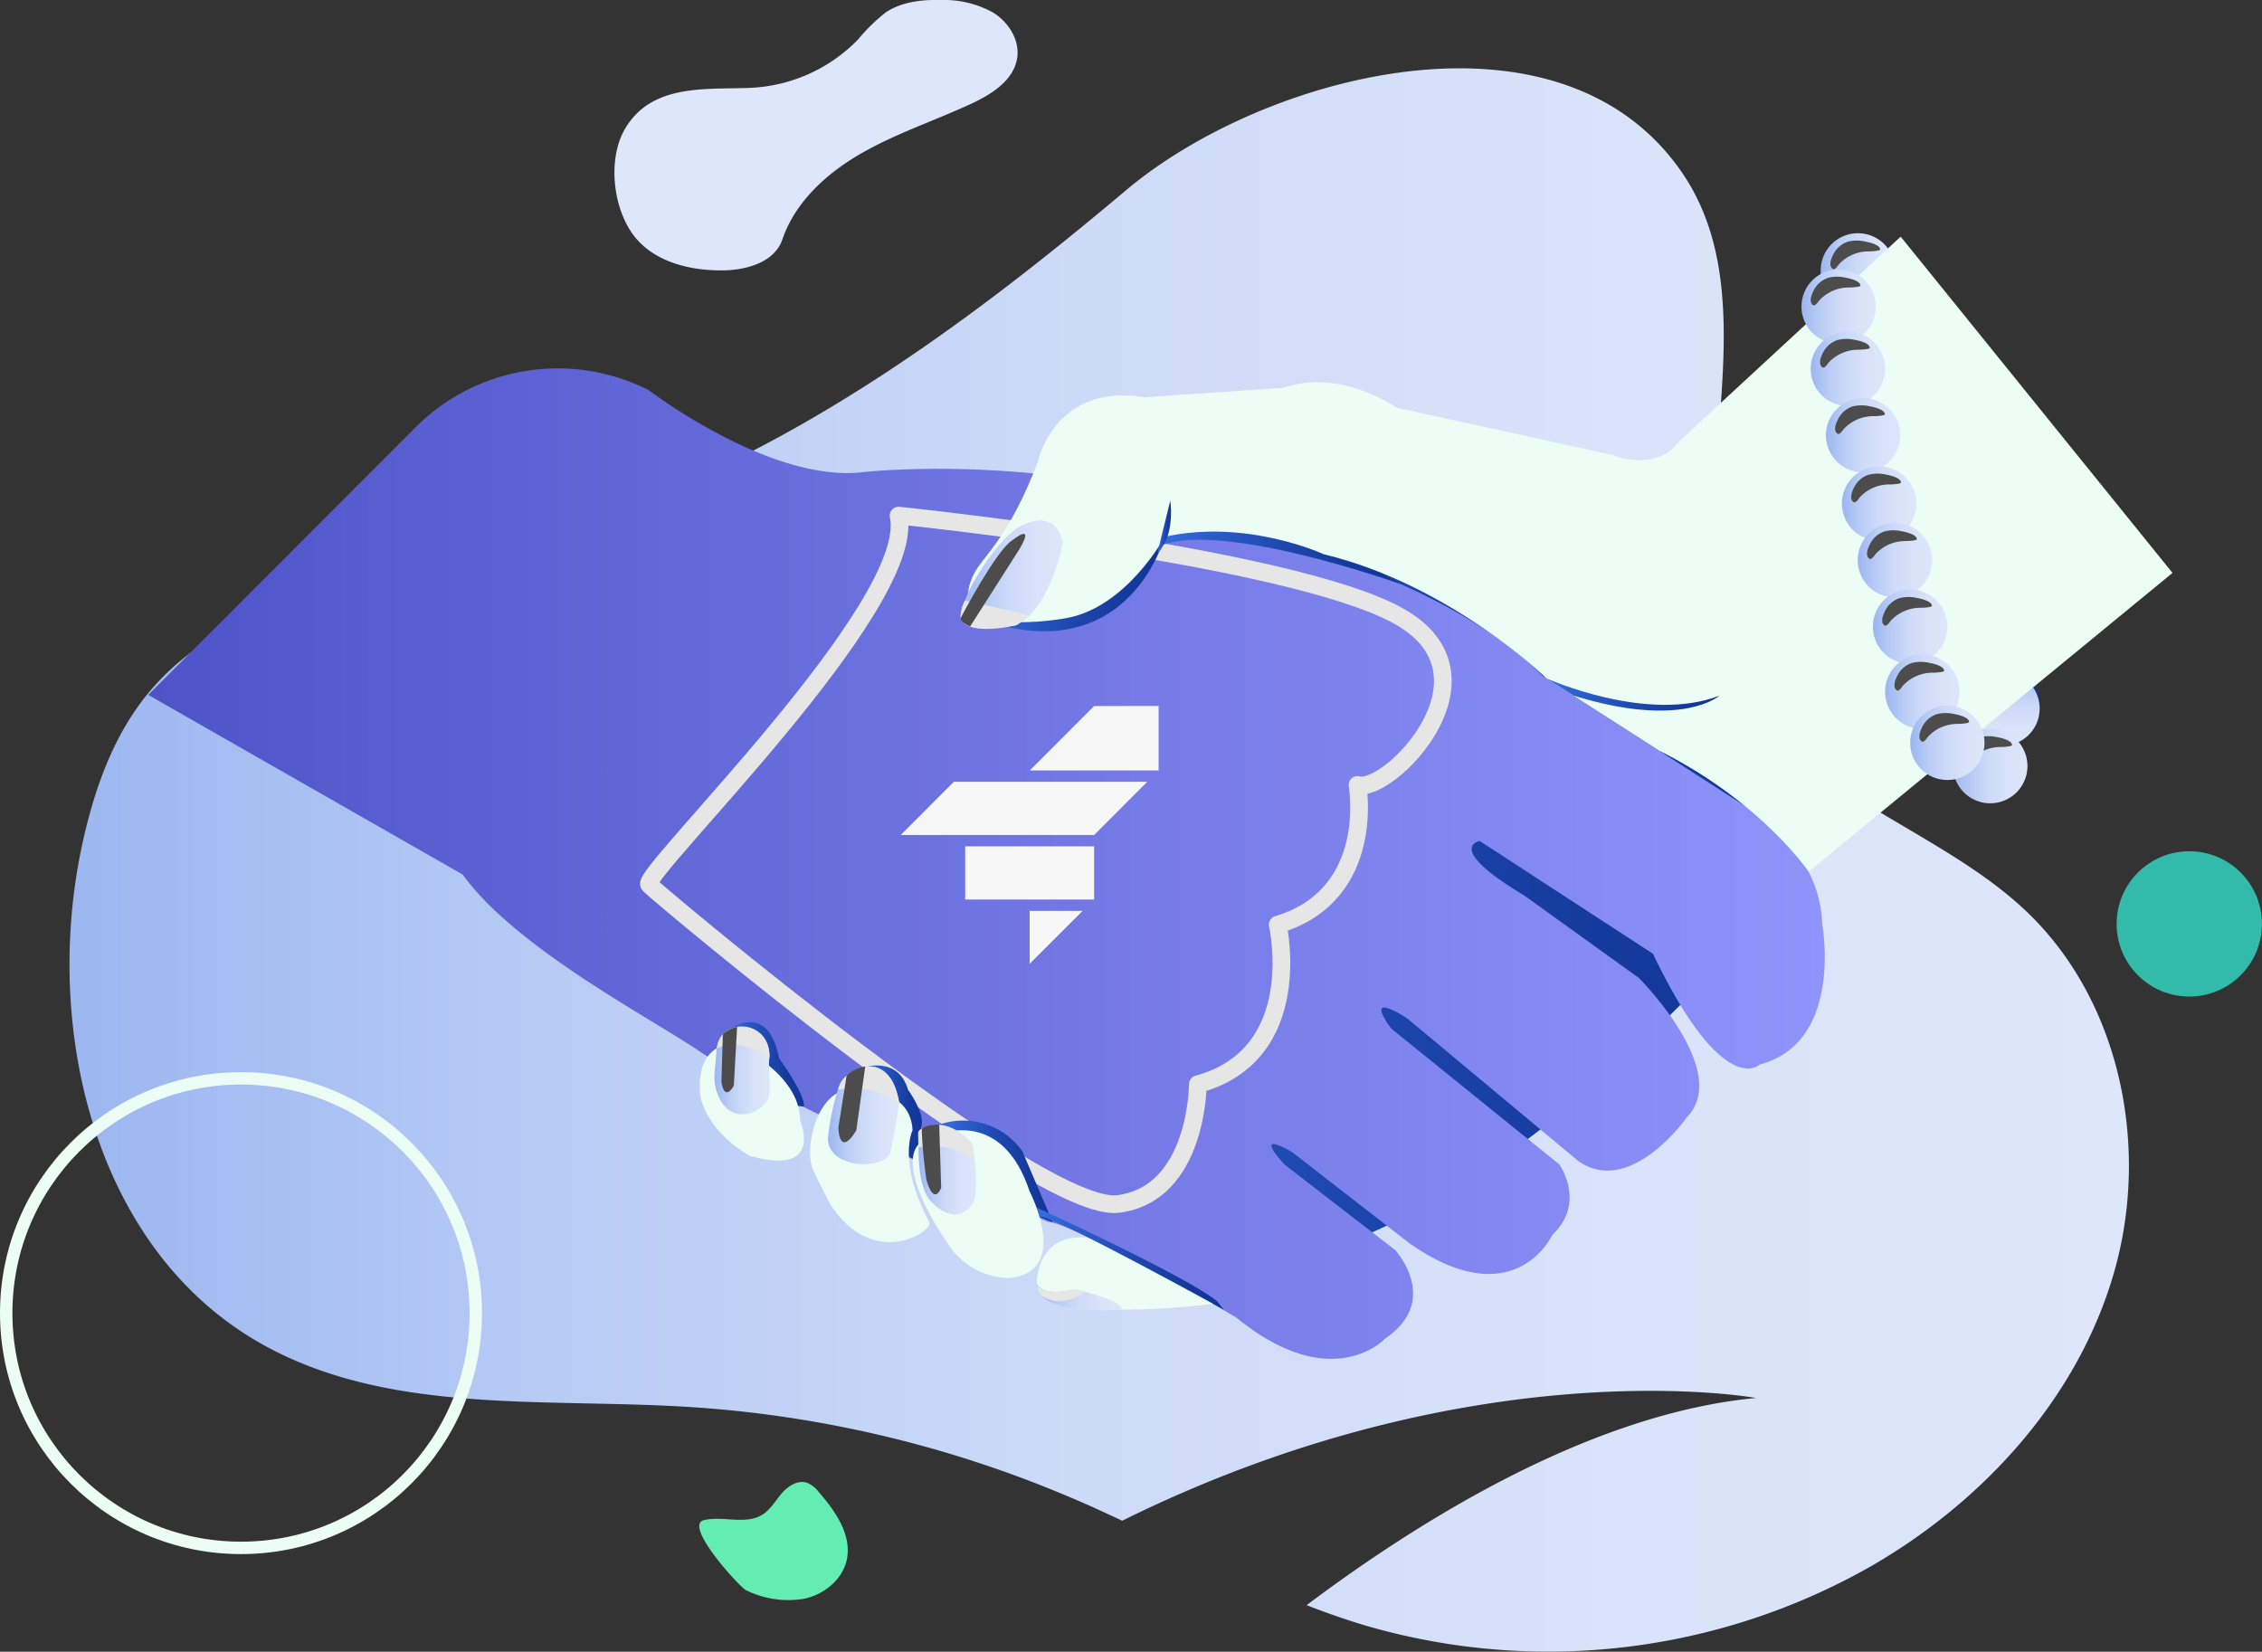 <svg xmlns="http://www.w3.org/2000/svg" xmlns:xlink="http://www.w3.org/1999/xlink" viewBox="0 0 364.54 266.21"><rect x="0" y="0" width="364.54" height="266.21" fill="#333333" stroke="none"/><defs><style>.cls-1{isolation:isolate;}.cls-2{fill:url(#linear-gradient);}.cls-3{fill:url(#linear-gradient-2);}.cls-4{fill:#4c4c4c;mix-blend-mode:screen;}.cls-5{fill:url(#linear-gradient-3);}.cls-6{fill:url(#linear-gradient-4);}.cls-7{fill:url(#linear-gradient-5);}.cls-8{fill:url(#linear-gradient-6);}.cls-9{fill:url(#linear-gradient-7);}.cls-10{fill:url(#linear-gradient-8);}.cls-11,.cls-37{fill:none;}.cls-11{stroke:#e6e6e6;stroke-linecap:round;stroke-linejoin:round;stroke-width:2.85px;}.cls-12{fill:url(#linear-gradient-9);}.cls-13{fill:url(#linear-gradient-10);}.cls-14{fill:#ecfdf6;}.cls-15{fill:url(#linear-gradient-11);}.cls-16{fill:url(#linear-gradient-12);}.cls-17{fill:url(#linear-gradient-13);}.cls-18{fill:url(#linear-gradient-14);}.cls-19{fill:url(#linear-gradient-15);}.cls-20{fill:url(#linear-gradient-16);}.cls-21{fill:url(#linear-gradient-17);}.cls-22{fill:url(#linear-gradient-18);}.cls-23{fill:url(#linear-gradient-19);}.cls-24{fill:#e6e6e6;}.cls-25{fill:url(#linear-gradient-20);}.cls-26{fill:url(#linear-gradient-21);}.cls-27{fill:url(#linear-gradient-22);}.cls-28{fill:url(#linear-gradient-23);}.cls-29{fill:url(#linear-gradient-24);}.cls-30{fill:url(#linear-gradient-25);}.cls-31{fill:url(#linear-gradient-26);}.cls-32{fill:url(#linear-gradient-27);}.cls-33{fill:url(#linear-gradient-28);}.cls-34{fill:url(#linear-gradient-29);}.cls-35{fill:url(#linear-gradient-30);}.cls-36{fill:#f7f7f7;}.cls-37{stroke:#ecfdf6;stroke-miterlimit:10;stroke-width:2px;}.cls-38{fill:#dde6fa;}.cls-39{fill:#64edb2;}.cls-40{fill:#32baaa;}</style><linearGradient id="linear-gradient" x1="11.23" y1="138.61" x2="343.08" y2="138.61" gradientUnits="userSpaceOnUse"><stop offset="0" stop-color="#9cb7f0"/><stop offset="0.03" stop-color="#9fb9f1"/><stop offset="0.26" stop-color="#bacdf5"/><stop offset="0.5" stop-color="#cedbf8"/><stop offset="0.75" stop-color="#d9e3f9"/><stop offset="1" stop-color="#dde6fa"/></linearGradient><linearGradient id="linear-gradient-2" x1="293.43" y1="43.59" x2="305.42" y2="43.59" xlink:href="#linear-gradient"/><linearGradient id="linear-gradient-3" x1="316.72" y1="102.21" x2="328.71" y2="102.21" gradientUnits="userSpaceOnUse"><stop offset="0" stop-color="#366fe0"/><stop offset="0.2" stop-color="#2c5ecb"/><stop offset="0.52" stop-color="#1e48af"/><stop offset="0.79" stop-color="#153a9d"/><stop offset="1" stop-color="#123597"/></linearGradient><linearGradient id="linear-gradient-4" x1="316.72" y1="103.12" x2="328.71" y2="103.12" xlink:href="#linear-gradient"/><linearGradient id="linear-gradient-5" x1="316.72" y1="113.29" x2="328.71" y2="113.29" xlink:href="#linear-gradient-3"/><linearGradient id="linear-gradient-6" x1="322.72" y1="120.19" x2="322.72" y2="108.2" gradientUnits="userSpaceOnUse"><stop offset="0" stop-color="#dde6fa"/><stop offset="0.25" stop-color="#d9e3f9"/><stop offset="0.5" stop-color="#cedbf8"/><stop offset="0.74" stop-color="#bacdf5"/><stop offset="0.97" stop-color="#9fb9f1"/><stop offset="1" stop-color="#9cb7f0"/></linearGradient><linearGradient id="linear-gradient-7" x1="122.72" y1="142.65" x2="294.08" y2="142.65" xlink:href="#linear-gradient-3"/><linearGradient id="linear-gradient-8" x1="23.89" y1="139.15" x2="294.08" y2="139.15" gradientUnits="userSpaceOnUse"><stop offset="0" stop-color="#4e54c8"/><stop offset="1" stop-color="#8f94fb"/></linearGradient><linearGradient id="linear-gradient-9" x1="156.02" y1="94.13" x2="187.7" y2="94.13" xlink:href="#linear-gradient-3"/><linearGradient id="linear-gradient-10" x1="186.14" y1="89.32" x2="225.68" y2="89.32" xlink:href="#linear-gradient-3"/><linearGradient id="linear-gradient-11" x1="117.09" y1="171.54" x2="129.57" y2="171.54" xlink:href="#linear-gradient-3"/><linearGradient id="linear-gradient-12" x1="139.86" y1="179.39" x2="148.57" y2="179.39" xlink:href="#linear-gradient-3"/><linearGradient id="linear-gradient-13" x1="151.36" y1="188.79" x2="169.66" y2="188.79" xlink:href="#linear-gradient-3"/><linearGradient id="linear-gradient-14" x1="167.08" y1="202.85" x2="197.22" y2="202.85" xlink:href="#linear-gradient-3"/><linearGradient id="linear-gradient-15" x1="154.81" y1="92.58" x2="171.3" y2="92.58" xlink:href="#linear-gradient"/><linearGradient id="linear-gradient-16" x1="115.12" y1="172.52" x2="124.04" y2="172.52" xlink:href="#linear-gradient"/><linearGradient id="linear-gradient-17" x1="133.44" y1="179.76" x2="144.93" y2="179.76" xlink:href="#linear-gradient"/><linearGradient id="linear-gradient-18" x1="148.02" y1="188.5" x2="157.32" y2="188.5" xlink:href="#linear-gradient"/><linearGradient id="linear-gradient-19" x1="167.08" y1="209.04" x2="180.76" y2="209.04" xlink:href="#linear-gradient"/><linearGradient id="linear-gradient-20" x1="249.22" y1="111.93" x2="277.11" y2="111.93" xlink:href="#linear-gradient-3"/><linearGradient id="linear-gradient-21" x1="186.64" y1="84.86" x2="188.75" y2="84.86" xlink:href="#linear-gradient-3"/><linearGradient id="linear-gradient-22" x1="290.32" y1="49.41" x2="302.31" y2="49.41" xlink:href="#linear-gradient"/><linearGradient id="linear-gradient-23" x1="291.83" y1="59.44" x2="303.81" y2="59.44" xlink:href="#linear-gradient"/><linearGradient id="linear-gradient-24" x1="294.25" y1="70.15" x2="306.24" y2="70.15" xlink:href="#linear-gradient"/><linearGradient id="linear-gradient-25" x1="296.85" y1="81.16" x2="308.84" y2="81.16" xlink:href="#linear-gradient"/><linearGradient id="linear-gradient-26" x1="299.4" y1="90.29" x2="311.39" y2="90.29" xlink:href="#linear-gradient"/><linearGradient id="linear-gradient-27" x1="301.84" y1="101.04" x2="313.83" y2="101.04" xlink:href="#linear-gradient"/><linearGradient id="linear-gradient-28" x1="303.81" y1="111.49" x2="315.8" y2="111.49" xlink:href="#linear-gradient"/><linearGradient id="linear-gradient-29" x1="314.75" y1="123.47" x2="326.74" y2="123.47" xlink:href="#linear-gradient"/><linearGradient id="linear-gradient-30" x1="307.84" y1="119.73" x2="319.82" y2="119.73" xlink:href="#linear-gradient"/></defs><title>Asset 14</title><g class="cls-1"><g id="Layer_2" data-name="Layer 2"><g id="Layer_1-2" data-name="Layer 1"><path class="cls-2" d="M326.46,146.79c-13.84-13.08-35-18.36-44.72-34.77-14.74-25,5.76-60.82-10.9-84.54C251-.76,203.56,12.07,181.51,30.63c-31.9,26.86-63.58,49-105,58.75-18.92,4.46-40.23,7.34-52.61,22.32-5.59,6.77-8.62,15.3-10.53,23.86-6.62,29.68,1.71,65.17,27.93,80.55,20.3,11.91,45.51,9.22,69,10.61a187,187,0,0,1,61.75,14.43c3,1.25,5.88,2.58,8.8,3.95C237.69,217,283,225.32,283,225.32c-26.14,2.46-53.39,19.1-72.43,33.39,3.13,1.22,6.31,2.34,9.54,3.3a105.22,105.22,0,0,0,81.29-9.5c18.24-10.48,33.47-27.19,39.29-47.41S341.75,161.25,326.46,146.79Z"/><path class="cls-3" d="M305.42,43.59a6,6,0,1,1-6-6A6,6,0,0,1,305.42,43.59Z"/><path class="cls-4" d="M295,42.44a1.09,1.09,0,0,1,0-.26,5.11,5.11,0,0,1,.4-1.07,4,4,0,0,1,2.44-2.17,5.85,5.85,0,0,1,2.79,0s2.34.38,2.37,1.26c0,.26-1.51.31-1.7.32a6.53,6.53,0,0,0-4.94,2.07c-.37.49-.87,1.32-1.32.34A.89.89,0,0,1,295,42.44Z"/><circle class="cls-5" cx="322.72" cy="102.21" r="5.99"/><path class="cls-6" d="M328.71,103.12a6,6,0,1,1-6-6A6,6,0,0,1,328.71,103.12Z"/><path class="cls-4" d="M318.23,102a2.51,2.51,0,0,1,0-.27,5.24,5.24,0,0,1,.4-1.06,4,4,0,0,1,2.43-2.17,6,6,0,0,1,2.8,0s2.34.38,2.37,1.27c0,.25-1.51.3-1.7.31a6.49,6.49,0,0,0-4.94,2.08c-.37.48-.87,1.32-1.32.34A.92.92,0,0,1,318.23,102Z"/><path class="cls-7" d="M328.71,113.29a6,6,0,1,1-6-6A6,6,0,0,1,328.71,113.29Z"/><circle class="cls-8" cx="322.72" cy="114.2" r="5.99"/><path class="cls-4" d="M318.23,113.05a2,2,0,0,1,0-.26,5.11,5.11,0,0,1,.4-1.07,4,4,0,0,1,2.43-2.17,6,6,0,0,1,2.8,0s2.34.38,2.37,1.27c0,.25-1.51.3-1.7.31a6.53,6.53,0,0,0-4.94,2.08c-.37.48-.87,1.32-1.32.34A.92.92,0,0,1,318.23,113.05Z"/><path class="cls-9" d="M122.72,164.72l93.7-83.41,77.66,54.2s-46.32,62-91,68.47Z"/><path class="cls-10" d="M104.45,62.81s19.47,14.93,34.4,13.31c0,0,38.94-4.54,71.73,12.33,0,0,25,7.14,38,20.45L282.94,131s10.39,6.5,10.71,17.86c0,0,3.58,19.14-10.06,22.71,0,0-5.84,5.84-17.2-17.85l-27.91-18.17s-5.84,1,7.14,8.76l18.5,13.31s14.93,14.93,7.79,22.39c0,0-9.09,13-17.53,7.14l-27.58-23s-7.3-4.87-2.6,1.62l27.1,21.91s4.38,6.16-1.13,11.35c0,0-6,13.15-22.88,1.46l-19-14.76s-6.65-4.06-1.3,1.95l17.85,13.79s7.47,8.11-1.62,14.28c0,0-8.5,9.25-24-3.41,0,0-26-15.2-30.34-15.41,0,0-47.59-21.64-55.82-27.27s-29.85-16.75-38.5-28.71L23.89,112,67,68.84a32.39,32.39,0,0,1,37.3-6.08Z"/><path class="cls-11" d="M144.81,83.1s62.71,6.43,80.39,16.08-1.6,28.94-6.43,27.33c0,0,3.22,17.69-12.86,22.52,0,0,4.82,20.9-12.87,25.72,0,0,0,17.69-12.86,19.3s-74-49.85-75.57-51.46S148,97.57,144.81,83.1Z"/><path class="cls-12" d="M156,99.09S176.92,103,187.7,86.5C187.7,86.5,181.73,109.37,156,99.09Z"/><path class="cls-13" d="M186.14,86.5s14.83-7.82,39.54,7.63c0,0-28.64-10.25-38.67-6.19Z"/><path class="cls-14" d="M291.48,140.49s-7.64-11.28-24.07-19.49l-18.19-11.67s-15.45-15.09-35.89-20c0,0-12.33-5.74-25.63-2.82,0,0-6.17,11.53-16.07,13.15,0,0-20.28,3.77-14.6-7.3,1.38-2.71,5.4-5.41,10.16-17.74,0,0,2.59-13,17.31-10.6L207,62.49s7.58-3.46,18.18,3.25l34.62,7.57s6.91,3,10.81-2.17l35.7-33,43.81,54.2"/><path class="cls-14" d="M167.08,206.91s-.23-8.57,8.81-7.37l19.67,10.59S168.71,213.72,167.08,206.91Z"/><path class="cls-15" d="M117.09,166.2s6.6-5.31,8.47,4.38c0,0,4.2,5.74,4,7.76l-6.24-.54Z"/><path class="cls-16" d="M139.86,171.89s5-1.37,6.47,3.75c0,0,2.61,3.51,2.2,5.69l-.74,5.73-2.86-1.34Z"/><path class="cls-17" d="M151.36,181.26a11.7,11.7,0,0,1,13.39,4.28L169.66,197l-5.48-2.26Z"/><path class="cls-18" d="M167.08,194.63s24,11,29.06,15.08l1.08,1.36s-27.07-14.94-29.65-15Z"/><path class="cls-14" d="M152.64,200.25s-9.41-13.15-3.73-16.55c0,0,12-6.81,17,8.28,0,0,6.82,13-3.25,14A11.8,11.8,0,0,1,152.64,200.25Z"/><path class="cls-14" d="M112.89,176.89s-1.46-8.31,5.35-8.7c0,0,10.71,4.64,10.71,12.43,0,0,3.93,9.09-8.09,5.68C120.86,186.3,114.51,183.05,112.89,176.89Z"/><path class="cls-14" d="M131,188.5c-1.32-3.12.27-11.31,4.91-12.75,0,0,10.75-1.49,11.16,6.41,0,0-2.53,5.09,2.7,14.82.76,1.41-9,7.9-16-2.93C133.78,194.05,131.64,189.94,131,188.5Z"/><path class="cls-19" d="M154.86,98.84c.9-4.28,5.63-11.25,8.92-13.63,0,0,6-4.11,7.52,2.16,0,0-1.85,10.56-7.52,13.39C163.78,100.76,154,102.79,154.86,98.84Z"/><path class="cls-20" d="M115.34,175.38c-.49-1.78,0-3.31.14-6.23.29-5.39,9.1-5,8.48,1.66-.12,1.29.21,4.57,0,5.73C123.55,179.1,117.26,182.42,115.34,175.38Z"/><path class="cls-21" d="M133.45,183.36a36.68,36.68,0,0,1,1.83-8.42c.86-2.43,7.83-6.58,9.65,2.69,0,0-1,6.46-1.46,8.1C142.58,188.73,133.19,188.37,133.45,183.36Z"/><path class="cls-22" d="M148.16,182.17s-.87,8.51,1.83,11.43c0,0,3.84,4.47,6.74.45,0,0,1.32-1.32,0-9.64C156.73,184.41,152.68,179.23,148.16,182.17Z"/><path class="cls-23" d="M167.08,206.91s.87,2.27,6.17.86c0,0,8.22,1.95,7.47,3.3C180.72,211.07,167.08,212.21,167.08,206.91Z"/><path class="cls-24" d="M155.49,96.81,166,99.14l-2.19,1.62s-7.87,1.95-9-1.14A5.53,5.53,0,0,1,155.49,96.81Z"/><path class="cls-4" d="M154.81,99.62s5.62-10.75,8.25-12.49c.31-.21,3.77-3,1.28,1.3l-8,12.55S154.81,100.38,154.81,99.62Z"/><path class="cls-24" d="M115.5,169s3.45-2.1,8.48,1.62a4.68,4.68,0,0,0-2.29-4.59,4.54,4.54,0,0,0-5.2.67A5.18,5.18,0,0,0,115.5,169Z"/><path class="cls-24" d="M135.05,175.64s5.75-1.5,9.81,2.46c0,0-.13-3.34-2.05-5.11,0,0-2.3-2.48-5.86,0A4.26,4.26,0,0,0,135.05,175.64Z"/><path class="cls-24" d="M148,184.93a12,12,0,0,1,9,1.87l-.33-2.39s-3.43-4.4-7.77-2.69c0,0-1,.34-.94,1Z"/><path class="cls-24" d="M167.1,207.15s1.27,1.89,6.15.62l1.69.44s-3.88,2.93-7.08.61A2.48,2.48,0,0,1,167.1,207.15Z"/><path class="cls-4" d="M116.49,166.66a4.73,4.73,0,0,1,2.3-1.16l-.53,9.49s-1.46,2.74-2-.62Z"/><path class="cls-4" d="M136.44,173.36a5.4,5.4,0,0,1,3-1.47L138,182.17s-2.56,4.6-2.9-.39Z"/><path class="cls-4" d="M148.54,181.94s.71-.76,2.82-.68l.32,10.15s-1.1,3.14-2.38-1.24A77,77,0,0,1,148.54,181.94Z"/><path class="cls-25" d="M249.22,109.33s16.21,7.33,27.89,2.79c0,0-5.95,5.42-23.5,0Z"/><path class="cls-26" d="M186.89,87.72l0-.09,1.71-6.94s.64,4.08-1,7S186.89,87.72,186.89,87.72Z"/><circle class="cls-27" cx="296.31" cy="49.41" r="5.99"/><path class="cls-4" d="M291.83,48.27a2.51,2.51,0,0,1,0-.27,5.87,5.87,0,0,1,.39-1.06,4.08,4.08,0,0,1,2.44-2.18,6,6,0,0,1,2.79,0s2.35.38,2.38,1.27c0,.25-1.51.3-1.7.31a6.49,6.49,0,0,0-4.94,2.08c-.37.48-.88,1.32-1.33.34A1,1,0,0,1,291.83,48.27Z"/><path class="cls-28" d="M303.81,59.44a6,6,0,1,1-6-6A6,6,0,0,1,303.81,59.44Z"/><path class="cls-4" d="M293.34,58.3a1.26,1.26,0,0,1,0-.27,4.5,4.5,0,0,1,.39-1.06,4.05,4.05,0,0,1,2.44-2.18,5.85,5.85,0,0,1,2.79,0s2.35.38,2.37,1.26c0,.26-1.5.31-1.7.32a6.51,6.51,0,0,0-4.94,2.08c-.37.48-.87,1.32-1.32.33A.87.87,0,0,1,293.34,58.3Z"/><circle class="cls-29" cx="300.25" cy="70.15" r="5.99"/><path class="cls-4" d="M295.76,69a2.34,2.34,0,0,1,0-.26,5.11,5.11,0,0,1,.4-1.07,4,4,0,0,1,2.43-2.17,5.89,5.89,0,0,1,2.8,0s2.34.38,2.37,1.26c0,.26-1.51.31-1.7.32a6.49,6.49,0,0,0-4.94,2.08c-.37.48-.87,1.31-1.32.33A.9.9,0,0,1,295.76,69Z"/><path class="cls-30" d="M308.84,81.16a6,6,0,1,1-6-6A6,6,0,0,1,308.84,81.16Z"/><path class="cls-4" d="M298.36,80a1.09,1.09,0,0,1,0-.26,4.58,4.58,0,0,1,.39-1.07,4,4,0,0,1,2.44-2.17,6,6,0,0,1,2.79,0s2.35.38,2.38,1.27c0,.25-1.51.31-1.7.31a6.53,6.53,0,0,0-4.95,2.08c-.36.48-.87,1.32-1.32.34A.91.91,0,0,1,298.36,80Z"/><path class="cls-31" d="M311.39,90.29a6,6,0,1,1-6-6A6,6,0,0,1,311.39,90.29Z"/><path class="cls-4" d="M300.91,89.14a2.51,2.51,0,0,1,0-.27,5.24,5.24,0,0,1,.4-1.06,4,4,0,0,1,2.43-2.17,5.85,5.85,0,0,1,2.79,0s2.35.37,2.38,1.26c0,.25-1.51.3-1.7.31a6.49,6.49,0,0,0-4.94,2.08c-.37.48-.87,1.32-1.33.34A1,1,0,0,1,300.91,89.14Z"/><path class="cls-32" d="M313.83,101a6,6,0,1,1-6-6A6,6,0,0,1,313.83,101Z"/><path class="cls-4" d="M303.35,99.89a2,2,0,0,1,0-.26,5.11,5.11,0,0,1,.4-1.07,4,4,0,0,1,2.43-2.17,5.89,5.89,0,0,1,2.8,0s2.34.37,2.37,1.26c0,.25-1.51.31-1.7.31a6.53,6.53,0,0,0-4.94,2.08c-.37.48-.88,1.32-1.33.34A1,1,0,0,1,303.35,99.89Z"/><path class="cls-33" d="M315.8,111.49a6,6,0,1,1-6-6A6,6,0,0,1,315.8,111.49Z"/><path class="cls-4" d="M305.33,110.34a.75.75,0,0,1,0-.26,4.58,4.58,0,0,1,.39-1.07,4,4,0,0,1,2.44-2.17,6,6,0,0,1,2.79,0s2.34.38,2.37,1.27c0,.25-1.51.31-1.7.31a6.51,6.51,0,0,0-4.94,2.08c-.37.48-.87,1.32-1.32.34A.91.91,0,0,1,305.33,110.34Z"/><path class="cls-34" d="M326.74,123.47a6,6,0,1,1-6-6A6,6,0,0,1,326.74,123.47Z"/><path class="cls-4" d="M316.26,122.33a2.51,2.51,0,0,1,0-.27,5,5,0,0,1,.4-1.06,4.06,4.06,0,0,1,2.43-2.18,6,6,0,0,1,2.8,0s2.34.38,2.37,1.26c0,.26-1.51.31-1.7.32a6.49,6.49,0,0,0-4.94,2.08c-.37.48-.88,1.32-1.33.34A1,1,0,0,1,316.26,122.33Z"/><circle class="cls-35" cx="313.83" cy="119.73" r="5.99"/><path class="cls-4" d="M309.35,118.59a1.26,1.26,0,0,1,0-.27,4.67,4.67,0,0,1,.39-1.06,4,4,0,0,1,2.44-2.17,6,6,0,0,1,2.79,0s2.34.38,2.37,1.27c0,.25-1.51.3-1.7.31a6.51,6.51,0,0,0-4.94,2.08c-.37.48-.87,1.32-1.32.34A.91.91,0,0,1,309.35,118.59Z"/><polygon class="cls-36" points="153.73 126 145.16 134.58 176.33 134.58 184.89 126 153.73 126"/><rect class="cls-36" x="155.55" y="136.41" width="20.78" height="8.57"/><polygon class="cls-36" points="186.72 124.18 186.72 113.78 176.32 113.8 165.95 124.18 186.72 124.18"/><polygon class="cls-36" points="165.94 146.81 165.94 155.34 174.48 146.81 165.94 146.81"/><circle class="cls-37" cx="38.84" cy="211.64" r="37.84"/><path class="cls-38" d="M102.59,38.52c3.2,3.68,8.39,5,13.26,5.06,4.06.08,8.92-1.13,10.24-5,2.08-6.09,7.2-10.71,12.78-13.9s11.75-5.23,17.59-7.93c3.33-1.54,6.93-3.8,7.47-7.43.42-2.87-1.38-5.73-3.84-7.27A16.25,16.25,0,0,0,151.74,0c-3.12-.08-6.41.27-9,2a29.77,29.77,0,0,0-4.5,4.41,25.79,25.79,0,0,1-17.14,7.74c-7.14.33-16.07-.8-20.4,6.66C97.78,25.85,98.84,34.21,102.59,38.52Z"/><path class="cls-39" d="M120.21,256.29a15.35,15.35,0,0,0,9.47,1.37c3.17-.7,6.09-3.08,6.78-6.25.86-4-1.81-7.83-4.49-10.91A4.71,4.71,0,0,0,130.1,239c-1.47-.53-3.06.48-4.09,1.66s-1.81,2.63-3.14,3.46c-2.71,1.7-6.3.16-9.41.88C110,245.78,119.28,255.87,120.21,256.29Z"/><circle class="cls-40" cx="352.82" cy="148.91" r="11.71"/></g></g></g></svg>
